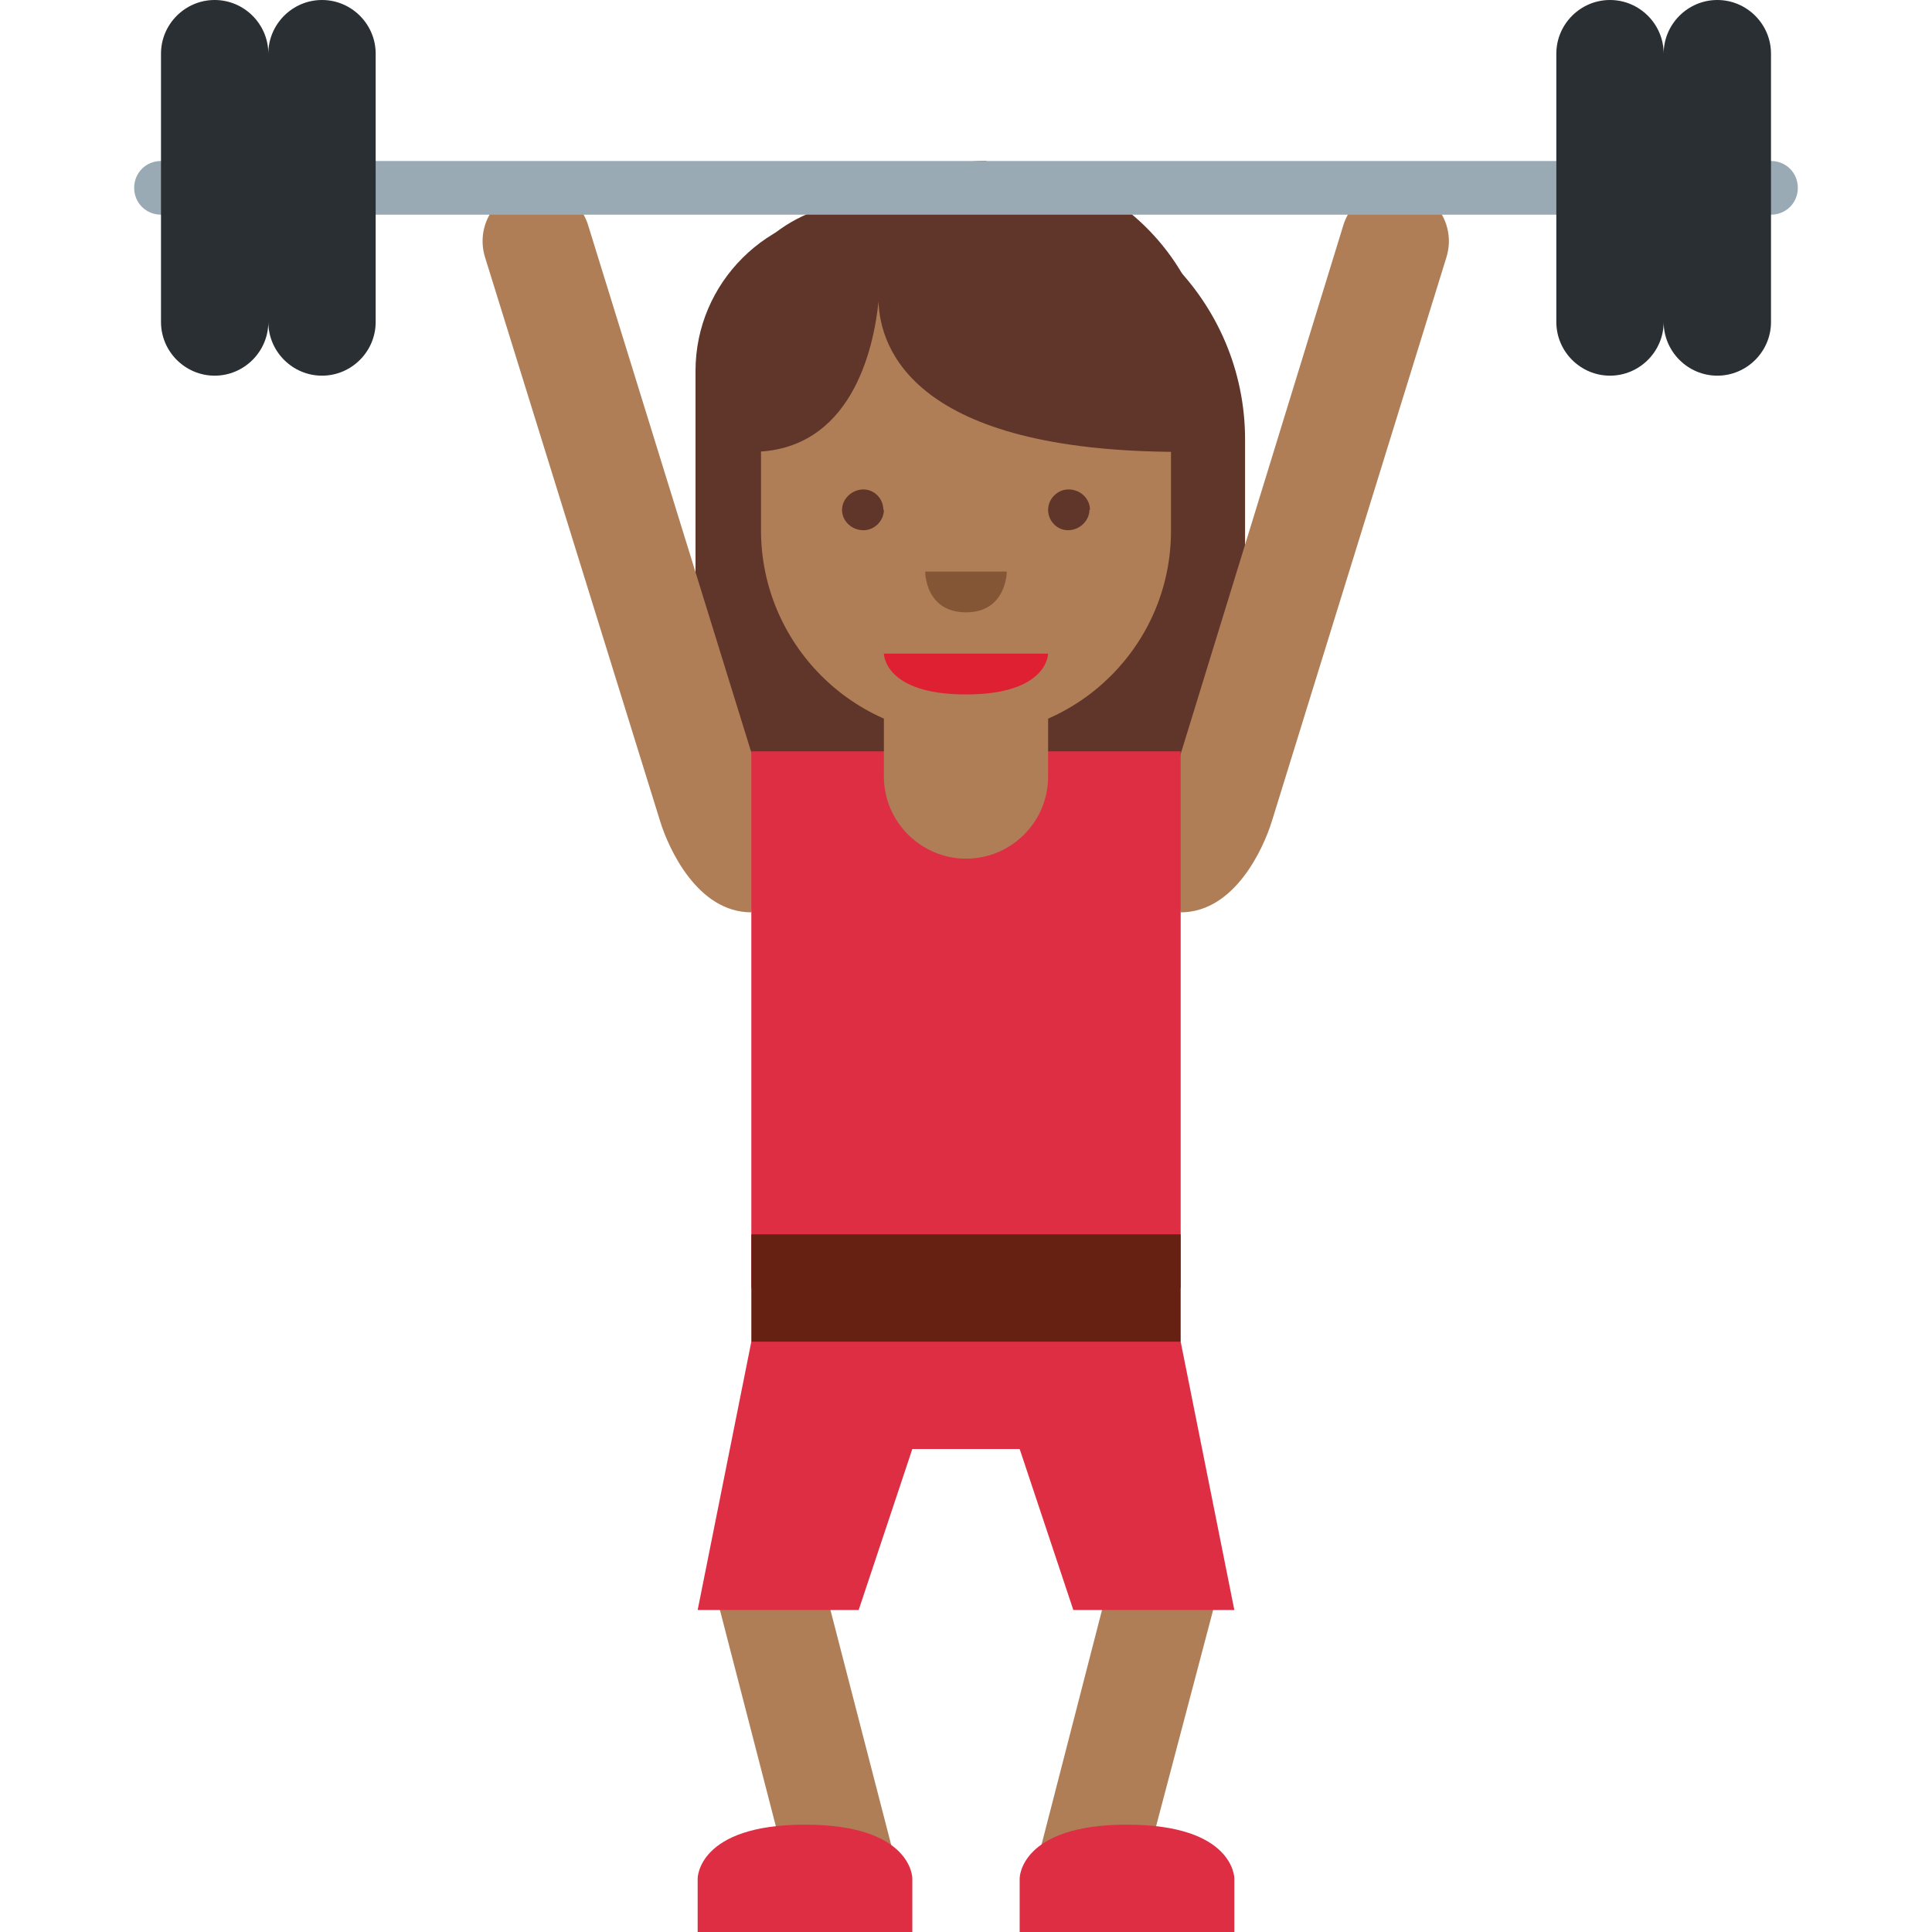 <svg xmlns="http://www.w3.org/2000/svg" viewBox="0 0 45 45" enable-background="new 0 0 45 45"><defs><clipPath id="a"><path d="M0 36h36V0H0v36z"/></clipPath></defs><g><g><g clip-path="url(#a)" transform="matrix(1.25 0 0 -1.25 0 45)"><g><path fill="#60352a" d="M18.5 32.5c-.73 0-1.42-.18-2.04-.48-.17.03-.34.05-.5.05-1.66 0-3-1.34-3-2.98V24H13c.08-2.76 2.33-4.96 5.1-4.96 2.76 0 5 2.2 5.1 4.95v3.82c0 2.58-2.1 4.67-4.68 4.67"/></g><g><path fill="#af7e57" d="M14.78.75c.14-.54.7-.86 1.22-.72.53.14.85.7.7 1.23l-1.5 5.8c-.15.53-.7.85-1.23.7-.54-.13-.86-.68-.7-1.2l1.5-5.8z"/></g><g><path fill="#af7e57" d="M19.3 1.25c-.15-.53.17-1.08.7-1.22.54-.14 1.08.18 1.22.72l1.53 5.8c.14.53-.18 1.08-.72 1.22-.53.14-1.08-.18-1.22-.7l-1.5-5.82z"/></g><g><path fill="#af7e57" d="M14.2 21.3c.17-.53-.2-2.3-.2-2.3-1 0-1.54 1.18-1.7 1.7L9.04 31.2c-.17.54.13 1.1.66 1.26.53.17 1.1-.13 1.26-.66l3.25-10.5z"/></g><g><path fill="#af7e57" d="M21.8 21.3c-.17-.53.2-2.3.2-2.3 1 0 1.54 1.18 1.7 1.7l3.25 10.5c.17.54-.13 1.1-.66 1.26-.53.17-1.1-.13-1.26-.66L21.8 21.3z"/></g><g><path fill="#60352a" d="M18.38 33c-.9 0-1.74-.3-2.43-.78-1.4-.07-2.54-1.23-2.54-2.66 0-1.18.02-2.66 1.57-3.22.76-1.06 2-1.75 3.4-1.75 2.34 0 4.22 1.87 4.22 4.2 0 2.32-1.9 4.2-4.22 4.2"/></g><g><path fill="#dd2e44" d="M19 13h-2l-3-2-1-5h3l1 3h2l1-3h3l-1 5-3 2z"/></g><g><path fill="#dd2e44" d="M13 0v1s0 1 2 1 2-1 2-1V0h-4z"/></g><g><path fill="#dd2e44" d="M19 0v1s0 1 2 1 2-1 2-1V0h-4z"/></g><g><path fill="#dd2e44" d="M22 22h-8V12h8v10z"/></g><g><path fill="#af7e57" d="M16.47 23.6v-2.07c0-.85.7-1.53 1.53-1.53.84 0 1.53.68 1.53 1.53v2.06h-3.06z"/></g><g><path fill="#af7e57" d="M21.82 30.7h-7.64v-4.58c0-2.1 1.7-3.83 3.82-3.83 2.1 0 3.82 1.7 3.82 3.82v4.6z"/></g><g><path fill="#60352a" d="M16.4 30.78H14v-3.2c1.87 0 2.28 1.93 2.37 2.8.03-.87.65-2.8 5.63-2.8v3.2h-5.6z"/></g><g><path fill="#df1f32" d="M19.53 23.82h-3.06s0-.76 1.53-.76 1.53.76 1.53.76"/></g><g><path fill="#60352a" d="M16.47 26.5c0-.2-.17-.38-.38-.38-.22 0-.4.17-.4.38 0 .2.18.38.4.38.2 0 .37-.17.37-.38"/></g><g><path fill="#60352a" d="M20.3 26.5c0-.2-.18-.38-.4-.38-.2 0-.37.17-.37.38 0 .2.17.38.38.38.22 0 .4-.17.4-.38"/></g><g><path fill="#845636" d="M17.24 25.35h1.52s0-.76-.76-.76-.76.75-.76.75"/></g><path fill="#662113" d="M22 11h-8v2h8v-2z"/><g><path fill="#99aab5" d="M33.5 32.5c0-.28-.22-.5-.5-.5H3c-.28 0-.5.22-.5.5s.22.5.5.5h30c.28 0 .5-.22.5-.5"/></g><g><path fill="#292f33" d="M32 36c-.55 0-1-.45-1-1 0 .55-.45 1-1 1s-1-.45-1-1v-5c0-.55.45-1 1-1s1 .45 1 1c0-.55.45-1 1-1s1 .45 1 1v5c0 .55-.45 1-1 1"/></g><g><path fill="#292f33" d="M6 36c-.55 0-1-.45-1-1 0 .55-.45 1-1 1s-1-.45-1-1v-5c0-.55.45-1 1-1s1 .45 1 1c0-.55.45-1 1-1s1 .45 1 1v5c0 .55-.45 1-1 1"/></g></g></g></g></svg>